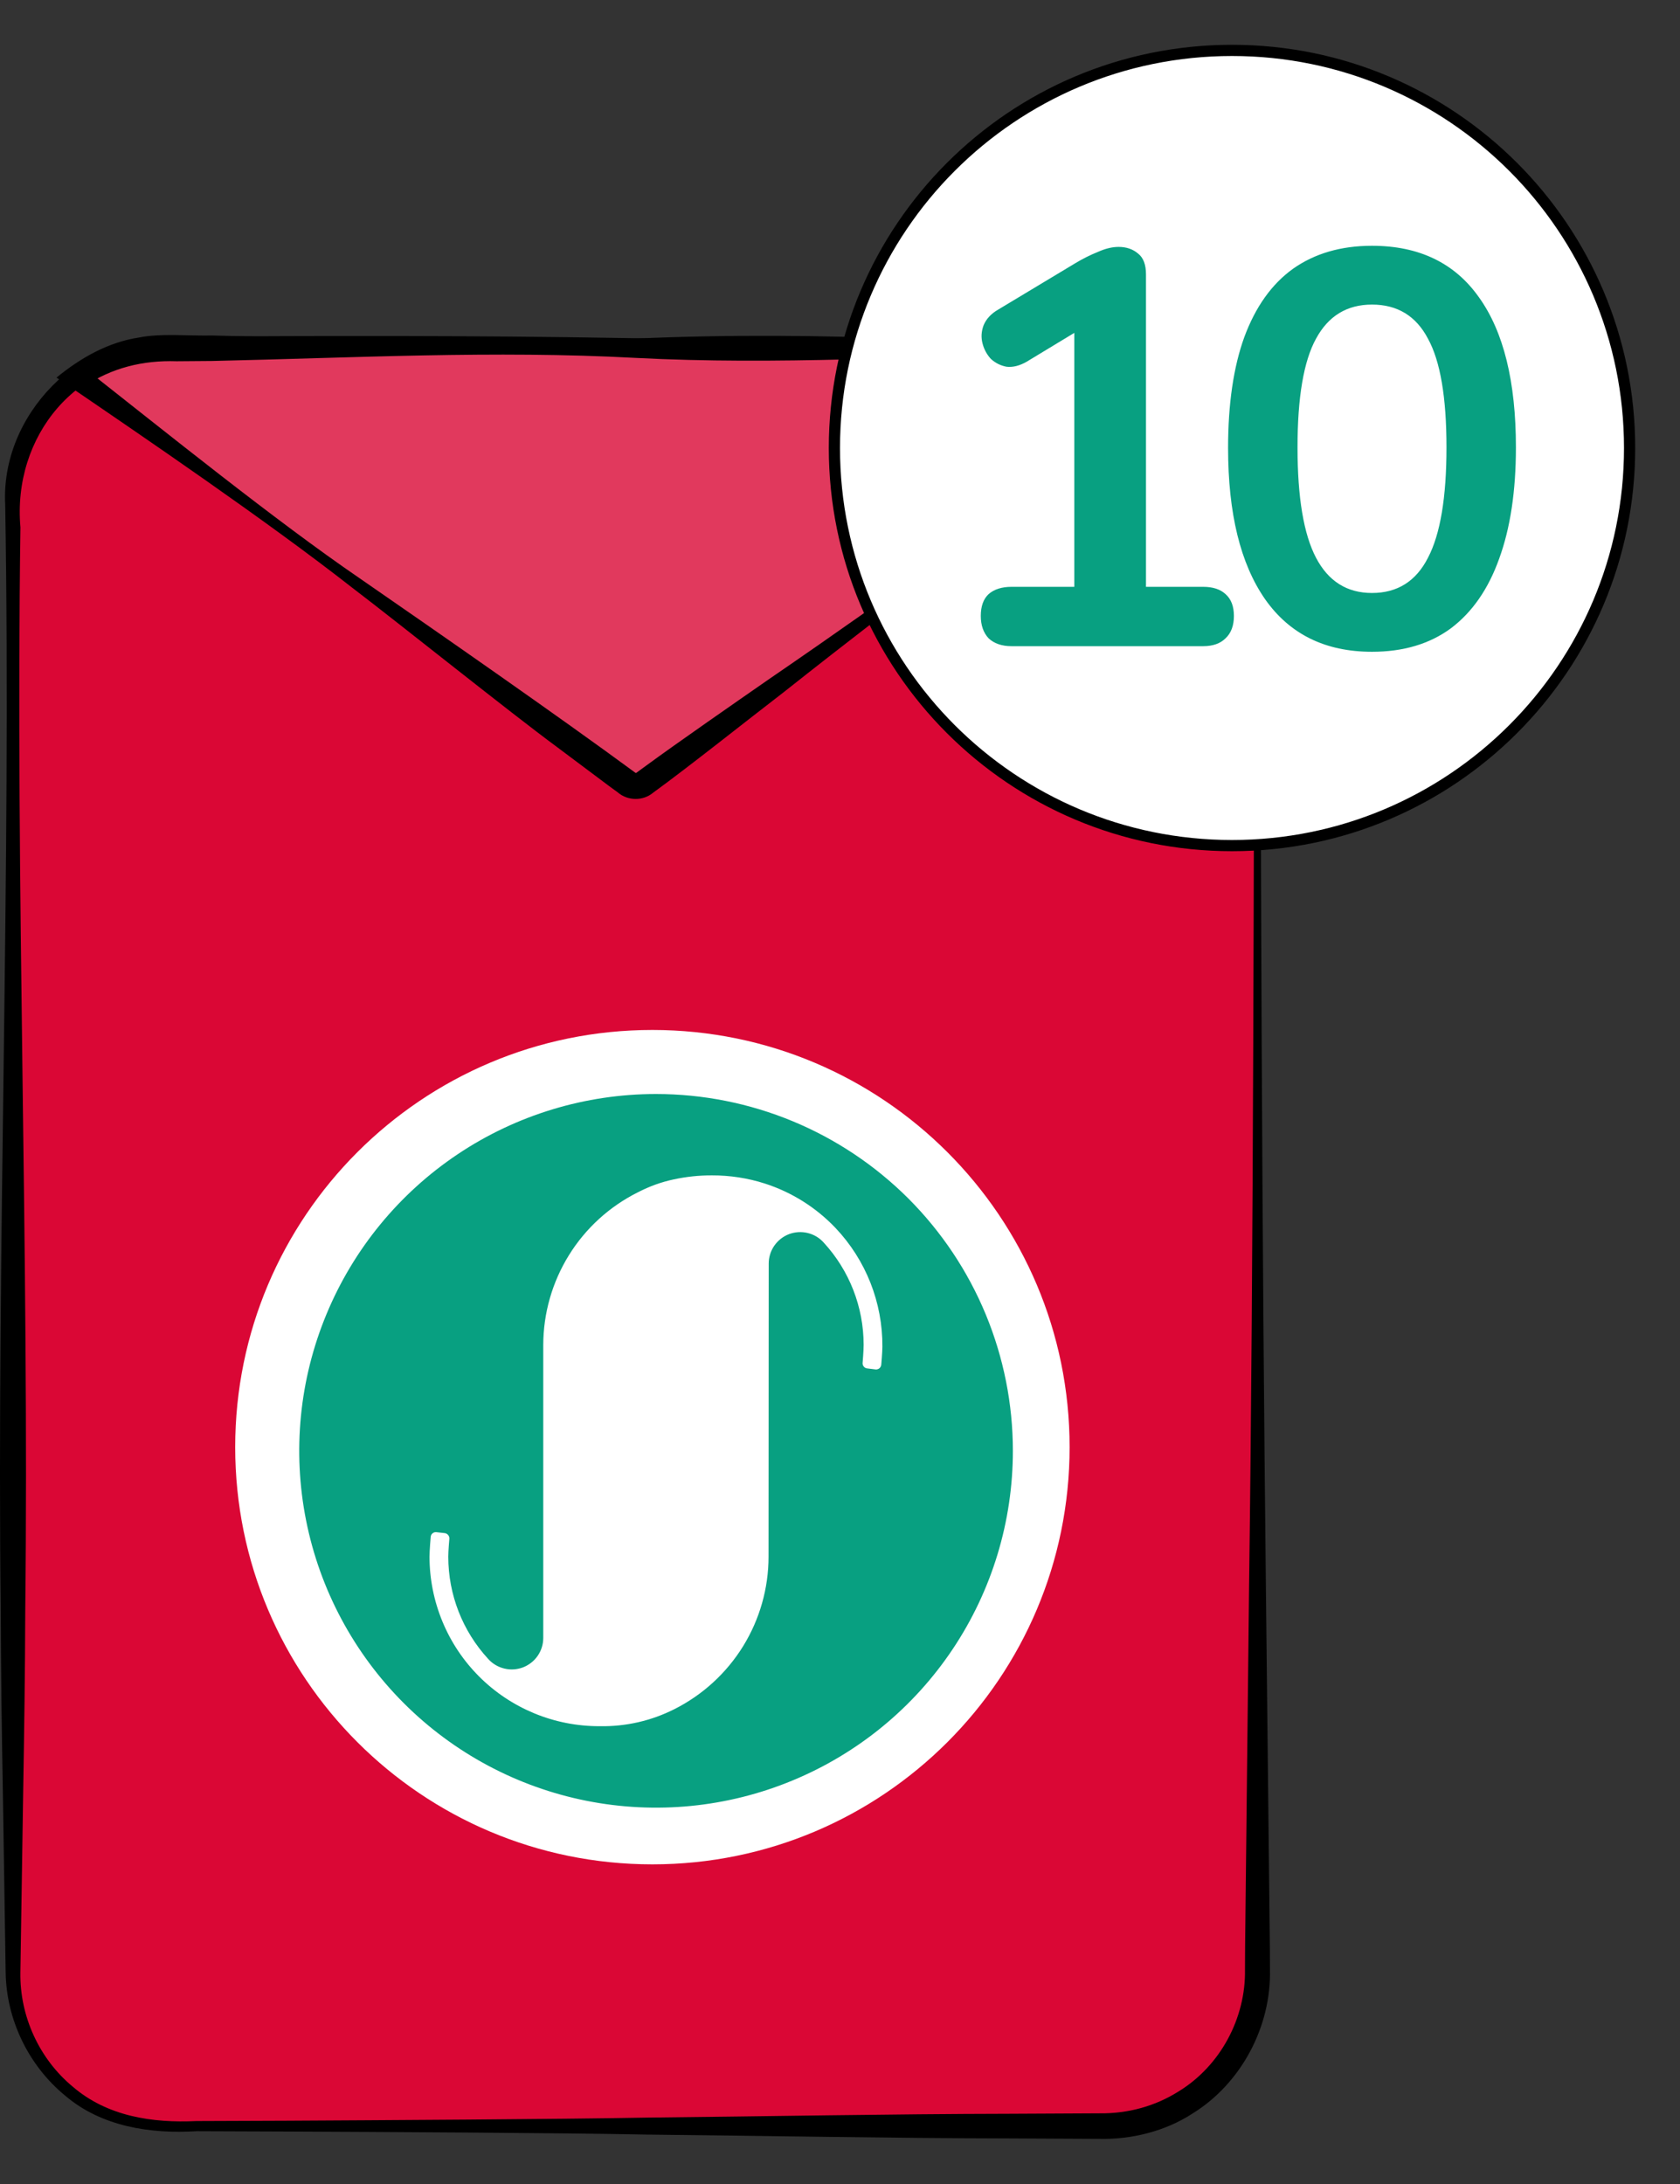 <svg width="30" height="39" viewBox="0 0 30 39" fill="none" xmlns="http://www.w3.org/2000/svg">
<rect x="0" y="0" width="30" height="39" fill="#333333" stroke="none"/>
<path d="M22.455 8.956V35.226C22.455 36.739 21.228 37.966 19.716 37.966H2.97C1.459 37.966 0.232 36.739 0.232 35.226V8.956C0.232 8.042 0.681 7.232 1.371 6.734C1.82 6.41 2.373 6.218 2.97 6.218H19.716C20.318 6.218 20.873 6.412 21.325 6.74C22.01 7.238 22.455 8.047 22.455 8.956Z" fill="#DA0735"/>
<path d="M22.508 8.957C22.505 14.962 22.538 22.343 22.605 28.313L22.676 34.765L22.678 35.169C22.702 36.188 22.167 37.202 21.296 37.741C20.808 38.059 20.207 38.206 19.639 38.194L18.026 38.186C15.875 38.182 13.725 38.14 11.574 38.118C9.967 38.086 6.729 38.07 5.122 38.063L3.509 38.057C2.689 38.108 1.815 37.977 1.167 37.425C0.514 36.891 0.115 36.072 0.101 35.227L0.051 32C0.032 30.925 0.016 29.849 0.013 28.774C-0.06 22.187 0.202 15.601 0.093 9.014C0.006 7.407 1.44 5.956 3.048 6.013C5.679 5.995 8.488 5.99 11.113 6.036L17.565 6.124C18.107 6.145 19.457 6.118 19.991 6.161C21.386 6.283 22.538 7.555 22.508 8.957ZM22.402 8.957C22.419 7.62 21.315 6.395 19.977 6.303C19.473 6.284 18.099 6.311 17.565 6.313C13.124 6.396 7.443 6.46 3.048 6.423C1.377 6.357 0.218 7.797 0.365 9.417C0.273 15.87 0.523 22.321 0.451 28.774C0.448 29.849 0.432 30.925 0.414 32L0.364 35.226C0.352 36.003 0.7 36.766 1.3 37.263C1.916 37.792 2.718 37.914 3.509 37.876L5.122 37.87C6.731 37.861 9.966 37.844 11.574 37.814C13.725 37.792 15.875 37.75 18.026 37.746L19.639 37.738C20.146 37.744 20.629 37.61 21.048 37.346C21.791 36.891 22.248 36.039 22.232 35.168L22.234 34.765L22.305 28.313C22.385 22.354 22.391 14.949 22.402 8.957Z" fill="black"/>
<path d="M21.325 6.741L11.502 13.986C11.412 14.052 11.291 14.052 11.203 13.986L1.371 6.734C1.82 6.41 2.373 6.219 2.97 6.219H19.717C20.318 6.218 20.873 6.412 21.325 6.741Z" fill="#E1395D"/>
<path d="M21.378 6.74C19.007 8.506 16.305 10.531 13.989 12.365C13.343 12.861 12.312 13.684 11.662 14.156C11.483 14.306 11.209 14.303 11.032 14.15L10.876 14.036C10.682 13.891 10.149 13.492 9.948 13.341C9.108 12.722 7.142 11.144 6.286 10.492C4.775 9.309 2.609 7.833 1.009 6.743C1.437 6.392 1.933 6.109 2.488 6.026C2.869 5.949 3.402 6.001 3.784 5.991C6.306 6.046 8.827 6.182 11.349 6.046C13.03 5.971 14.711 5.988 16.392 6.056C17.233 6.087 18.073 6.114 18.914 6.128C19.273 6.143 19.826 6.116 20.184 6.189C20.614 6.284 21.054 6.427 21.378 6.74ZM21.272 6.741C21.225 6.737 21.219 6.733 21.165 6.698C20.861 6.505 20.517 6.376 20.161 6.324C19.822 6.263 19.268 6.314 18.914 6.309C16.393 6.359 13.871 6.522 11.349 6.391C8.827 6.255 6.306 6.391 3.784 6.446L3.154 6.451C2.552 6.431 1.991 6.568 1.495 6.906L1.497 6.564C2.942 7.702 4.918 9.297 6.413 10.32C7.843 11.308 9.97 12.787 11.351 13.803C11.355 13.803 11.36 13.801 11.363 13.8L11.387 13.783L11.54 13.671C12.092 13.266 13.153 12.53 13.726 12.132C16.15 10.472 18.894 8.476 21.272 6.741Z" fill="black"/>
<path d="M19.1 25.842C19.1 29.957 15.764 33.292 11.65 33.292C7.535 33.292 4.2 29.957 4.2 25.842C4.2 21.728 7.535 18.392 11.65 18.392C15.764 18.393 19.1 21.728 19.1 25.842Z" fill="white"/>
<path d="M11.714 19.536C10.454 19.536 9.222 19.91 8.175 20.61C7.127 21.311 6.311 22.306 5.829 23.47C5.346 24.634 5.22 25.915 5.466 27.151C5.712 28.387 6.319 29.522 7.21 30.413C8.101 31.304 9.236 31.911 10.472 32.157C11.708 32.403 12.989 32.277 14.153 31.794C15.318 31.312 16.313 30.496 17.013 29.448C17.713 28.401 18.087 27.169 18.087 25.909C18.087 25.072 17.922 24.243 17.602 23.47C17.282 22.697 16.812 21.994 16.221 21.402C15.629 20.811 14.926 20.341 14.153 20.021C13.38 19.701 12.551 19.536 11.714 19.536ZM15.737 24.369C15.736 24.382 15.732 24.394 15.726 24.405C15.721 24.416 15.713 24.426 15.703 24.434C15.685 24.448 15.664 24.455 15.641 24.455C15.637 24.455 15.487 24.436 15.487 24.436C15.475 24.435 15.463 24.432 15.452 24.426C15.441 24.42 15.432 24.412 15.424 24.402C15.416 24.393 15.41 24.382 15.407 24.37C15.403 24.358 15.402 24.346 15.404 24.334C15.404 24.334 15.422 24.123 15.422 24.016C15.422 23.34 15.168 22.688 14.71 22.19C14.635 22.105 14.535 22.045 14.424 22.018C14.313 21.991 14.197 21.998 14.09 22.038C13.983 22.079 13.892 22.151 13.827 22.244C13.762 22.338 13.727 22.45 13.727 22.564L13.724 27.798C13.724 28.363 13.566 28.917 13.269 29.398C12.972 29.878 12.547 30.267 12.042 30.521C11.63 30.729 11.174 30.833 10.713 30.825H10.699C10.301 30.825 9.907 30.747 9.54 30.595C9.173 30.443 8.839 30.221 8.557 29.939C8.276 29.658 8.053 29.325 7.901 28.957C7.749 28.59 7.67 28.196 7.67 27.799C7.67 27.68 7.691 27.446 7.691 27.446C7.691 27.433 7.695 27.421 7.701 27.409C7.706 27.398 7.715 27.388 7.725 27.38C7.742 27.366 7.764 27.359 7.787 27.36C7.789 27.36 7.94 27.377 7.94 27.377C7.965 27.38 7.987 27.392 8.003 27.411C8.019 27.43 8.026 27.455 8.024 27.479C8.024 27.48 8.005 27.691 8.005 27.798C8.005 28.475 8.259 29.126 8.718 29.624C8.794 29.709 8.893 29.768 9.004 29.795C9.115 29.823 9.231 29.815 9.338 29.775C9.444 29.734 9.536 29.663 9.601 29.569C9.666 29.475 9.701 29.364 9.701 29.25V24.018C9.702 23.451 9.861 22.895 10.16 22.413C10.458 21.932 10.885 21.543 11.393 21.29C11.595 21.185 11.811 21.107 12.034 21.06C12.257 21.012 12.485 20.988 12.713 20.989C13.034 20.988 13.354 21.037 13.659 21.135C14.139 21.29 14.572 21.562 14.92 21.928C15.462 22.5 15.762 23.26 15.757 24.048C15.756 24.156 15.737 24.369 15.737 24.369Z" fill="#08A081"/>
<path d="M22 0.9H22C18.079 0.9 14.9 4.079 14.9 8C14.9 11.921 18.078 15.1 22 15.1C25.921 15.1 29.1 11.921 29.1 8C29.1 4.079 25.921 0.9 22 0.9Z" fill="white" stroke="black" stroke-width="0.2" stroke-miterlimit="10"/>
<path d="M18.064 11.539C17.891 11.539 17.754 11.492 17.654 11.399C17.561 11.299 17.514 11.166 17.514 10.999C17.514 10.826 17.561 10.696 17.654 10.609C17.754 10.522 17.891 10.479 18.064 10.479H19.184V5.569H19.804L18.334 6.459C18.207 6.532 18.087 6.562 17.974 6.549C17.867 6.529 17.774 6.482 17.694 6.409C17.621 6.329 17.571 6.236 17.544 6.129C17.517 6.022 17.524 5.916 17.564 5.809C17.611 5.696 17.697 5.602 17.824 5.529L19.204 4.699C19.337 4.619 19.471 4.552 19.604 4.499C19.737 4.439 19.861 4.409 19.974 4.409C20.114 4.409 20.231 4.449 20.324 4.529C20.417 4.602 20.464 4.726 20.464 4.899V10.479H21.484C21.657 10.479 21.791 10.522 21.884 10.609C21.984 10.696 22.034 10.826 22.034 10.999C22.034 11.172 21.984 11.306 21.884 11.399C21.791 11.492 21.657 11.539 21.484 11.539H18.064ZM24.5 11.639C23.667 11.639 23.03 11.326 22.59 10.699C22.15 10.066 21.93 9.166 21.93 7.999C21.93 7.212 22.027 6.552 22.22 6.019C22.42 5.479 22.71 5.072 23.09 4.799C23.477 4.526 23.947 4.389 24.5 4.389C25.34 4.389 25.977 4.696 26.41 5.309C26.85 5.922 27.07 6.816 27.07 7.989C27.07 8.769 26.97 9.432 26.77 9.979C26.577 10.519 26.29 10.932 25.91 11.219C25.53 11.499 25.06 11.639 24.5 11.639ZM24.5 10.589C24.953 10.589 25.287 10.379 25.5 9.959C25.72 9.539 25.83 8.882 25.83 7.989C25.83 7.096 25.72 6.449 25.5 6.049C25.287 5.642 24.953 5.439 24.5 5.439C24.053 5.439 23.72 5.642 23.5 6.049C23.28 6.449 23.17 7.096 23.17 7.989C23.17 8.882 23.28 9.539 23.5 9.959C23.72 10.379 24.053 10.589 24.5 10.589Z" fill="#08A081"/>
</svg>
